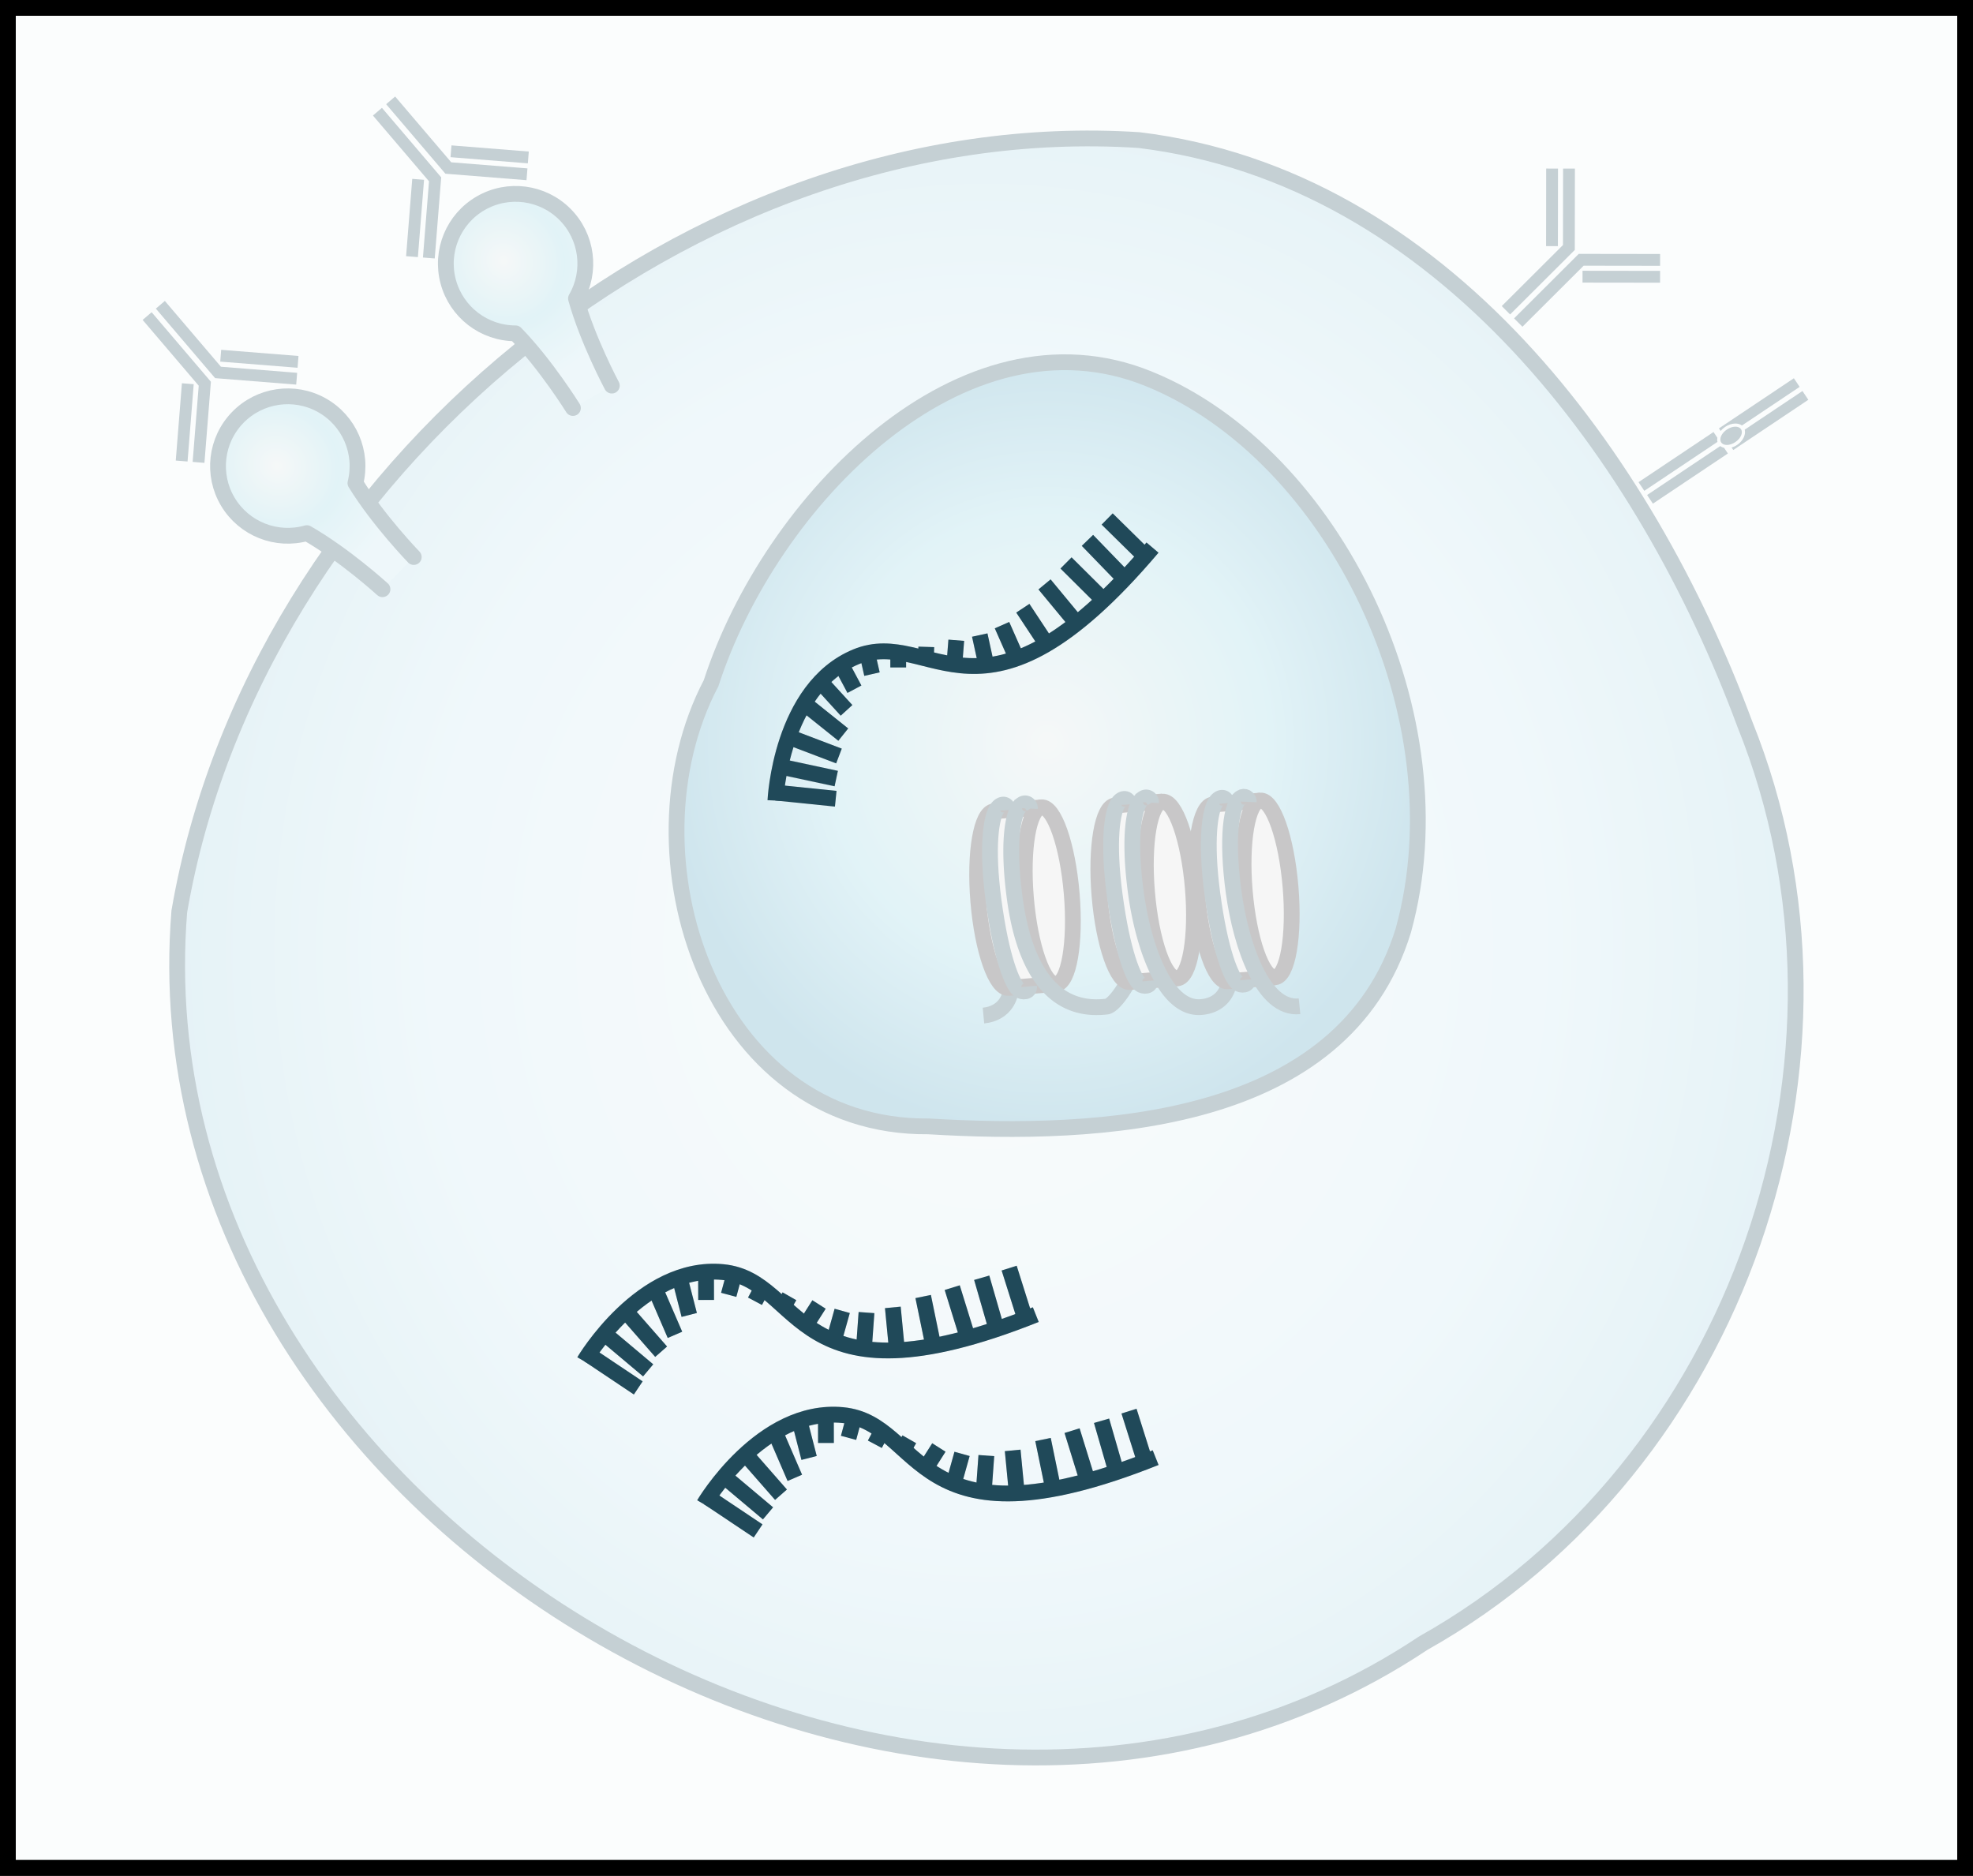 <?xml version="1.0" encoding="UTF-8" standalone="no"?>
<!-- Created with Inkscape (http://www.inkscape.org/) -->

<svg
   width="50.016mm"
   height="47.549mm"
   viewBox="0 0 50.016 47.549"
   version="1.1"
   id="svg5"
   inkscape:version="1.2.2 (b0a8486541, 2022-12-01)"
   sodipodi:docname="fig.svg"
   xml:space="preserve"
   xmlns:inkscape="http://www.inkscape.org/namespaces/inkscape"
   xmlns:sodipodi="http://sodipodi.sourceforge.net/DTD/sodipodi-0.dtd"
   xmlns:xlink="http://www.w3.org/1999/xlink"
   xmlns="http://www.w3.org/2000/svg"
   xmlns:svg="http://www.w3.org/2000/svg"><rect x="0" y="0" width="50.016" height="47.549" fill="#808080" stroke="none"/><sodipodi:namedview
     id="namedview7"
     pagecolor="#ffffff"
     bordercolor="#666666"
     borderopacity="1.0"
     inkscape:showpageshadow="2"
     inkscape:pageopacity="0.0"
     inkscape:pagecheckerboard="0"
     inkscape:deskcolor="#d1d1d1"
     inkscape:document-units="mm"
     showgrid="true"
     inkscape:zoom="1.6154711"
     inkscape:cx="207.98886"
     inkscape:cy="464.26085"
     inkscape:window-width="2701"
     inkscape:window-height="2091"
     inkscape:window-x="0"
     inkscape:window-y="32"
     inkscape:window-maximized="0"
     inkscape:current-layer="layer1"
     showguides="false"><inkscape:grid
       type="xygrid"
       id="grid24719"
       units="mm"
       spacingx="1"
       spacingy="1"
       visible="true"
       enabled="false" /></sodipodi:namedview><defs
     id="defs2"><linearGradient
       id="linearGradient41011"
       inkscape:swatch="solid"><stop
         style="stop-color:#fc3a4d;stop-opacity:0;"
         offset="0"
         id="stop41009" /></linearGradient><linearGradient
       id="linearGradient40947"
       inkscape:swatch="solid"><stop
         style="stop-color:#a6cee3;stop-opacity:1;"
         offset="0"
         id="stop40945" /></linearGradient><rect
       x="491.339"
       y="287.244"
       width="151.181"
       height="49.134"
       id="rect33220" /><rect
       x="188.976"
       y="1099.842"
       width="151.181"
       height="49.134"
       id="rect24899" /><rect
       x="188.976"
       y="929.764"
       width="151.181"
       height="49.134"
       id="rect24889" /><rect
       x="188.976"
       y="929.764"
       width="151.181"
       height="49.134"
       id="rect24881" /><rect
       x="196.535"
       y="948.661"
       width="139.843"
       height="47.539"
       id="rect24819" /><linearGradient
       inkscape:collect="always"
       id="linearGradient52438"><stop
         style="stop-color:#dde7e7;stop-opacity:1;"
         offset="0"
         id="stop52430" /><stop
         style="stop-color:#8fd3e3;stop-opacity:1;"
         offset="0.501"
         id="stop52432" /><stop
         style="stop-color:#c2e5f0;stop-opacity:1;"
         offset="1"
         id="stop52436" /></linearGradient><linearGradient
       inkscape:collect="always"
       id="linearGradient39858"><stop
         style="stop-color:#dde7e7;stop-opacity:1;"
         offset="0"
         id="stop39852" /><stop
         style="stop-color:#8fd3e3;stop-opacity:1;"
         offset="0.588"
         id="stop39854" /><stop
         style="stop-color:#469dbe;stop-opacity:1;"
         offset="1"
         id="stop39856" /></linearGradient><linearGradient
       inkscape:collect="always"
       id="linearGradient37708"><stop
         style="stop-color:#eff6f6;stop-opacity:1;"
         offset="0"
         id="stop39092" /><stop
         style="stop-color:#c6e7f2;stop-opacity:1;"
         offset="0.588"
         id="stop37704" /><stop
         style="stop-color:#84c1d7;stop-opacity:1;"
         offset="1"
         id="stop37706" /></linearGradient><rect
       x="196.535"
       y="948.661"
       width="139.843"
       height="47.539"
       id="rect24825" /><rect
       x="188.976"
       y="929.764"
       width="151.181"
       height="49.134"
       id="rect24895" /><rect
       x="188.976"
       y="929.764"
       width="151.181"
       height="49.134"
       id="rect24889-9" /><rect
       x="188.976"
       y="1099.842"
       width="151.181"
       height="49.134"
       id="rect24899-7" /><rect
       x="188.976"
       y="929.764"
       width="151.181"
       height="49.134"
       id="rect24889-9-4" /><rect
       x="188.976"
       y="1099.842"
       width="151.181"
       height="49.134"
       id="rect24899-7-4" /><rect
       x="188.976"
       y="929.764"
       width="151.181"
       height="49.134"
       id="rect30643" /><rect
       x="188.976"
       y="1099.842"
       width="151.181"
       height="49.134"
       id="rect30645" /><rect
       x="188.976"
       y="929.764"
       width="151.181"
       height="49.134"
       id="rect30887" /><rect
       x="188.976"
       y="1099.842"
       width="151.181"
       height="49.134"
       id="rect30889" /><rect
       x="188.976"
       y="929.764"
       width="151.181"
       height="49.134"
       id="rect35826" /><rect
       x="188.976"
       y="1099.842"
       width="151.181"
       height="49.134"
       id="rect35828" /><rect
       x="188.976"
       y="1099.842"
       width="151.181"
       height="49.134"
       id="rect35830" /><rect
       x="491.339"
       y="287.244"
       width="151.181"
       height="49.134"
       id="rect35832" /><radialGradient
       inkscape:collect="always"
       xlink:href="#linearGradient37708"
       id="radialGradient10473-6"
       gradientUnits="userSpaceOnUse"
       gradientTransform="matrix(1.186,0,0,1.273,-219.024,-91.362)"
       cx="325.16"
       cy="204.426"
       fx="325.16"
       fy="204.426"
       r="20.717" /><radialGradient
       inkscape:collect="always"
       xlink:href="#linearGradient39858"
       id="radialGradient10475-8"
       gradientUnits="userSpaceOnUse"
       gradientTransform="matrix(1,0,0,1.033,-158.533,-42.211)"
       cx="326.698"
       cy="199.296"
       fx="326.698"
       fy="199.296"
       r="9.597" /><radialGradient
       inkscape:collect="always"
       xlink:href="#linearGradient52438"
       id="radialGradient10477-8"
       gradientUnits="userSpaceOnUse"
       gradientTransform="matrix(-0.69,0.724,-0.768,-0.732,41.707,-197.673)"
       cx="182.681"
       cy="-303.369"
       fx="182.681"
       fy="-303.369"
       r="3.033" /><radialGradient
       inkscape:collect="always"
       xlink:href="#linearGradient52438"
       id="radialGradient10479-8"
       gradientUnits="userSpaceOnUse"
       gradientTransform="matrix(-0.862,0.508,-0.538,-0.914,148.644,-218.618)"
       cx="182.681"
       cy="-303.369"
       fx="182.681"
       fy="-303.369"
       r="3.033" /></defs><g
     inkscape:label="Layer 1"
     inkscape:groupmode="layer"
     id="layer1"
     transform="translate(-89.275,-16.184)"><g
       id="modality_rna"><g
         id="use10133-3"
         style="stroke-width:0.4;stroke-dasharray:none"
         transform="translate(14.323,-133.347)"><rect
           style="fill:#f5fbfd;fill-opacity:1;stroke:#000000;stroke-width:0.4;stroke-linecap:round;stroke-linejoin:miter;stroke-dasharray:none;stroke-dashoffset:0;stroke-opacity:1;paint-order:normal;stop-color:#000000"
           id="rect10269-8"
           width="49.616"
           height="47.149"
           x="75.152"
           y="149.731" /><g
           id="g10469-3"
           transform="translate(-66.667,4.687)"
           style="stroke-width:0.4;stroke-dasharray:none"><path
             style="fill:url(#radialGradient10473-6);fill-opacity:1;stroke:#204959;stroke-width:0.4;stroke-linecap:butt;stroke-linejoin:miter;stroke-dasharray:none;stroke-opacity:1"
             d="m 170.494,148.395 c -11.375,-0.736 -22.422,8.454 -24.33,19.556 -1.231,15.357 18.647,27.135 31.534,18.546 7.994,-4.484 11.566,-14.833 8.151,-23.303 -2.512,-6.772 -7.662,-13.861 -15.355,-14.799 z"
             id="path10271-3"
             sodipodi:nodetypes="zcccz" /><g
             id="g10281-3"
             transform="rotate(-94.476,168.123,136.971)"
             style="stroke-width:0.4;stroke-dasharray:none"><path
               style="fill:none;stroke:#204959;stroke-width:0.3;stroke-linecap:butt;stroke-linejoin:miter;stroke-dasharray:none;stroke-opacity:1"
               d="m 152.49,151.375 0.159,-1.994 -1.462,-1.715"
               id="path10273-8"
               sodipodi:nodetypes="ccc" /><path
               style="fill:none;stroke:#204959;stroke-width:0.3;stroke-linecap:butt;stroke-linejoin:miter;stroke-dasharray:none;stroke-opacity:1"
               d="m 152.219,149.381 -0.156,1.96"
               id="path10275-04"
               sodipodi:nodetypes="cc" /><path
               style="fill:none;stroke:#204959;stroke-width:0.3;stroke-linecap:butt;stroke-linejoin:miter;stroke-dasharray:none;stroke-opacity:1"
               d="m 154.978,149.253 -1.994,-0.159 -1.462,-1.715"
               id="path10277-7"
               sodipodi:nodetypes="ccc" /><path
               style="fill:none;stroke:#204959;stroke-width:0.3;stroke-linecap:butt;stroke-linejoin:miter;stroke-dasharray:none;stroke-opacity:1"
               d="m 153.052,148.67 1.96,0.156"
               id="path10279-6"
               sodipodi:nodetypes="cc" /></g><path
             style="fill:url(#radialGradient10475-8);fill-opacity:1;stroke:#204959;stroke-width:0.4;stroke-linecap:butt;stroke-linejoin:miter;stroke-dasharray:none;stroke-opacity:1"
             d="m 170.74,154.447 c -4.712,-1.917 -9.592,3.079 -11.095,7.716 -2.273,4.333 -0.013,11.287 5.514,11.234 4.309,0.26 10.518,-0.015 12.035,-4.969 1.493,-5.403 -1.741,-12.064 -6.453,-13.981 z"
             id="path10283-8"
             sodipodi:nodetypes="zcccz" /><g
             id="g10311-9"
             transform="matrix(0.435,0,0,0.435,-11.059,90.906)"
             style="stroke-width:0.92;stroke-dasharray:none"><path
               class="cls-37"
               d="m 409.865,181.467 c 0.093,0.529 -0.286,1.587 -1.569,1.709"
               id="path10285-0"
               style="fill:none;stroke:#204959;stroke-width:0.92;stroke-miterlimit:10;stroke-dasharray:none;stroke-opacity:1"
               sodipodi:nodetypes="cc" /><path
               class="cls-34"
               d="m 411.669,171.045 -2.768,0.23 c -0.738,0.061 -1.143,2.418 -0.905,5.263 0.238,2.844 1.027,5.099 1.765,5.027 l 2.765,-0.23"
               id="path10287-6"
               style="fill:#dfe1e1;stroke:#2d292b;stroke-width:0.92;stroke-miterlimit:10;stroke-dasharray:none" /><ellipse
               class="cls-34"
               cx="396.027"
               cy="209.849"
               rx="1.339"
               ry="5.167"
               transform="rotate(-4.77)"
               id="ellipse10289-8"
               style="fill:#dfe1e1;stroke:#2d292b;stroke-width:0.92;stroke-miterlimit:10;stroke-dasharray:none" /><path
               class="cls-38"
               d="m 410.958,181.477 c 0.029,0.333 -0.4,0.368 -0.606,0.193 -0.362,-0.304 -1.019,-1.836 -1.466,-5.191 -0.413,-3.093 -0.156,-4.94 0.243,-5.413 0.265,-0.312 0.574,-0.201 0.601,0.132"
               id="path10291-7"
               style="fill:none;stroke:#204959;stroke-width:0.92;stroke-miterlimit:10;stroke-dasharray:none;stroke-opacity:1" /><path
               class="cls-37"
               d="m 416.778,181.022 c 0.016,0.167 -0.844,1.587 -1.307,1.632 -3.635,0.431 -4.919,-3.149 -5.347,-6.281 -0.423,-3.09 -0.167,-5.173 0.429,-5.511 a 0.288,0.288 0 0 1 0.452,0.251"
               id="path10293-90"
               style="fill:none;stroke:#204959;stroke-width:0.92;stroke-miterlimit:10;stroke-dasharray:none;stroke-opacity:1" /><path
               class="cls-34"
               d="m 418.731,170.703 -2.768,0.23 c -0.736,0.061 -1.143,2.418 -0.905,5.263 0.238,2.844 1.027,5.101 1.765,5.027 l 2.765,-0.23"
               id="path10295-3"
               style="fill:#dfe1e1;stroke:#2d292b;stroke-width:0.92;stroke-miterlimit:10;stroke-dasharray:none" /><ellipse
               class="cls-34"
               cx="403.087"
               cy="210.108"
               rx="1.339"
               ry="5.167"
               transform="rotate(-4.77)"
               id="ellipse10297-3"
               style="fill:#dfe1e1;stroke:#2d292b;stroke-width:0.92;stroke-miterlimit:10;stroke-dasharray:none" /><path
               class="cls-36"
               d="m 418.019,181.147 c 0.026,0.333 -0.402,0.368 -0.609,0.193 -0.362,-0.304 -1.019,-1.836 -1.466,-5.191 -0.413,-3.093 -0.156,-4.94 0.243,-5.413 0.265,-0.312 0.574,-0.201 0.601,0.132"
               id="path10299-3"
               style="fill:none;stroke:#204959;stroke-width:0.92;stroke-miterlimit:10;stroke-dasharray:none;stroke-opacity:1" /><path
               class="cls-39"
               d="m 422.589,180.969 c 0.093,0.529 -0.286,1.587 -1.569,1.709 -2.117,0.217 -3.41,-3.516 -3.839,-6.649 -0.423,-3.09 -0.167,-5.173 0.429,-5.511 a 0.288,0.288 0 0 1 0.452,0.251"
               id="path10301-7"
               style="fill:none;stroke:#204959;stroke-width:0.92;stroke-miterlimit:10;stroke-dasharray:none;stroke-opacity:1" /><path
               class="cls-34"
               d="m 424.425,170.65 -2.765,0.23 c -0.738,0.061 -1.143,2.416 -0.905,5.26 0.238,2.844 1.027,5.101 1.765,5.04 l 2.765,-0.23"
               id="path10303-3"
               style="fill:#dfe1e1;stroke:#2d292b;stroke-width:0.92;stroke-miterlimit:10;stroke-dasharray:none" /><ellipse
               class="cls-34"
               cx="408.768"
               cy="210.516"
               rx="1.339"
               ry="5.167"
               transform="rotate(-4.77)"
               id="ellipse10305-2"
               style="fill:#dfe1e1;stroke:#2d292b;stroke-width:0.92;stroke-miterlimit:10;stroke-dasharray:none" /><path
               class="cls-39"
               d="m 423.711,181.08 c 0.029,0.333 -0.402,0.37 -0.609,0.196 -0.36,-0.307 -1.016,-1.836 -1.466,-5.194 -0.41,-3.09 -0.156,-4.937 0.246,-5.413 0.265,-0.31 0.572,-0.201 0.601,0.132"
               id="path10307-6"
               style="fill:none;stroke:#204959;stroke-width:0.92;stroke-miterlimit:10;stroke-dasharray:none;stroke-opacity:1" /><path
               class="cls-37"
               d="m 426.716,182.636 c -2.117,0.217 -3.41,-3.516 -3.839,-6.649 -0.423,-3.09 -0.169,-5.173 0.429,-5.509 0.196,-0.136 0.462,0.011 0.452,0.249"
               id="path10309-5"
               style="fill:none;stroke:#204959;stroke-width:0.92;stroke-miterlimit:10;stroke-dasharray:none;stroke-opacity:1"
               sodipodi:nodetypes="cccc" /></g><g
             id="g10351-2"
             transform="translate(-121.13,-40.009)"
             style="stroke-width:0.4;stroke-dasharray:none"><g
               id="g10349-6"
               transform="translate(-3.145,2.635)"
               style="stroke-width:0.4;stroke-dasharray:none"><path
                 style="fill:none;stroke:#204959;stroke-width:0.4;stroke-linecap:butt;stroke-linejoin:miter;stroke-dasharray:none;stroke-opacity:1"
                 d="m 285.55,202.512 c 0,0 0.127,-2.851 2.046,-3.645 1.919,-0.793 3.189,2.336 7.513,-2.767"
                 id="path10313-5"
                 sodipodi:nodetypes="csc" /><path
                 style="fill:none;stroke:#204959;stroke-width:0.4;stroke-linecap:butt;stroke-linejoin:miter;stroke-dasharray:none;stroke-opacity:1"
                 d="m 285.567,202.312 1.512,0.154"
                 id="path10315-8"
                 sodipodi:nodetypes="cc" /><path
                 style="fill:none;stroke:#204959;stroke-width:0.4;stroke-linecap:butt;stroke-linejoin:miter;stroke-dasharray:none;stroke-opacity:1"
                 d="m 285.673,201.651 1.419,0.304"
                 id="path10317-7" /><path
                 style="fill:none;stroke:#204959;stroke-width:0.4;stroke-linecap:butt;stroke-linejoin:miter;stroke-dasharray:none;stroke-opacity:1"
                 d="m 285.886,200.898 1.275,0.485"
                 id="path10319-9" /><path
                 style="fill:none;stroke:#204959;stroke-width:0.4;stroke-linecap:butt;stroke-linejoin:miter;stroke-dasharray:none;stroke-opacity:1"
                 d="m 286.262,200.034 1.008,0.807"
                 id="path10321-6" /><path
                 style="fill:none;stroke:#204959;stroke-width:0.4;stroke-linecap:butt;stroke-linejoin:miter;stroke-dasharray:none;stroke-opacity:1"
                 d="m 286.643,199.448 0.71,0.778"
                 id="path10323-0" /><path
                 style="fill:none;stroke:#204959;stroke-width:0.4;stroke-linecap:butt;stroke-linejoin:miter;stroke-dasharray:none;stroke-opacity:1"
                 d="m 287.208,199.044 0.345,0.646"
                 id="path10325-4" /><path
                 style="fill:none;stroke:#204959;stroke-width:0.4;stroke-linecap:butt;stroke-linejoin:miter;stroke-dasharray:none;stroke-opacity:1"
                 d="m 287.874,198.763 0.124,0.544"
                 id="path10327-1" /><path
                 style="fill:none;stroke:#204959;stroke-width:0.4;stroke-linecap:butt;stroke-linejoin:miter;stroke-dasharray:none;stroke-opacity:1"
                 d="m 288.663,198.734 v 0.404"
                 id="path10329-0" /><path
                 style="fill:none;stroke:#204959;stroke-width:0.4;stroke-linecap:butt;stroke-linejoin:miter;stroke-dasharray:none;stroke-opacity:1"
                 d="m 289.365,198.936 0.01,-0.319"
                 id="path10331-4" /><path
                 style="fill:none;stroke:#204959;stroke-width:0.4;stroke-linecap:butt;stroke-linejoin:miter;stroke-dasharray:none;stroke-opacity:1"
                 d="m 290.089,199.035 0.046,-0.586"
                 id="path10333-8" /><path
                 style="fill:none;stroke:#204959;stroke-width:0.4;stroke-linecap:butt;stroke-linejoin:miter;stroke-dasharray:none;stroke-opacity:1"
                 d="m 290.889,199.045 -0.159,-0.728"
                 id="path10335-7" /><path
                 style="fill:none;stroke:#204959;stroke-width:0.4;stroke-linecap:butt;stroke-linejoin:miter;stroke-dasharray:none;stroke-opacity:1"
                 d="m 291.635,198.838 -0.341,-0.772"
                 id="path10337-0" /><path
                 style="fill:none;stroke:#204959;stroke-width:0.4;stroke-linecap:butt;stroke-linejoin:miter;stroke-dasharray:none;stroke-opacity:1"
                 d="m 292.424,198.548 -0.602,-0.911"
                 id="path10339-8" /><path
                 style="fill:none;stroke:#204959;stroke-width:0.4;stroke-linecap:butt;stroke-linejoin:miter;stroke-dasharray:none;stroke-opacity:1"
                 d="m 293.183,198.013 -0.811,-0.98"
                 id="path10341-6" /><path
                 style="fill:none;stroke:#204959;stroke-width:0.4;stroke-linecap:butt;stroke-linejoin:miter;stroke-dasharray:none;stroke-opacity:1"
                 d="m 293.864,197.43 -0.947,-0.941"
                 id="path10343-2"
                 sodipodi:nodetypes="cc" /><path
                 style="fill:none;stroke:#204959;stroke-width:0.4;stroke-linecap:butt;stroke-linejoin:miter;stroke-dasharray:none;stroke-opacity:1"
                 d="m 294.462,196.952 -1.002,-1.035"
                 id="path10345-4"
                 sodipodi:nodetypes="cc" /><path
                 style="fill:none;stroke:#204959;stroke-width:0.4;stroke-linecap:butt;stroke-linejoin:miter;stroke-dasharray:none;stroke-opacity:1"
                 d="m 294.888,196.288 -0.928,-0.913"
                 id="path10347-79"
                 sodipodi:nodetypes="cc" /></g></g><g
             id="g10391-3"
             transform="rotate(27.962,271.225,-60.746)"
             style="stroke-width:0.4;stroke-dasharray:none"><g
               id="g10389-9"
               transform="translate(-3.145,2.635)"
               style="stroke-width:0.4;stroke-dasharray:none"><path
                 style="fill:none;stroke:#204959;stroke-width:0.4;stroke-linecap:butt;stroke-linejoin:miter;stroke-dasharray:none;stroke-opacity:1"
                 d="m 285.55,202.512 c 0,0 0.127,-2.851 2.046,-3.645 1.919,-0.793 3.189,2.336 7.513,-2.767"
                 id="path10353-2"
                 sodipodi:nodetypes="csc" /><path
                 style="fill:none;stroke:#204959;stroke-width:0.4;stroke-linecap:butt;stroke-linejoin:miter;stroke-dasharray:none;stroke-opacity:1"
                 d="m 285.567,202.312 1.512,0.154"
                 id="path10355-8"
                 sodipodi:nodetypes="cc" /><path
                 style="fill:none;stroke:#204959;stroke-width:0.4;stroke-linecap:butt;stroke-linejoin:miter;stroke-dasharray:none;stroke-opacity:1"
                 d="m 285.673,201.651 1.419,0.304"
                 id="path10357-3" /><path
                 style="fill:none;stroke:#204959;stroke-width:0.4;stroke-linecap:butt;stroke-linejoin:miter;stroke-dasharray:none;stroke-opacity:1"
                 d="m 285.886,200.898 1.275,0.485"
                 id="path10359-0" /><path
                 style="fill:none;stroke:#204959;stroke-width:0.4;stroke-linecap:butt;stroke-linejoin:miter;stroke-dasharray:none;stroke-opacity:1"
                 d="m 286.262,200.034 1.008,0.807"
                 id="path10361-1" /><path
                 style="fill:none;stroke:#204959;stroke-width:0.4;stroke-linecap:butt;stroke-linejoin:miter;stroke-dasharray:none;stroke-opacity:1"
                 d="m 286.643,199.448 0.71,0.778"
                 id="path10363-7" /><path
                 style="fill:none;stroke:#204959;stroke-width:0.4;stroke-linecap:butt;stroke-linejoin:miter;stroke-dasharray:none;stroke-opacity:1"
                 d="m 287.208,199.044 0.345,0.646"
                 id="path10365-8" /><path
                 style="fill:none;stroke:#204959;stroke-width:0.4;stroke-linecap:butt;stroke-linejoin:miter;stroke-dasharray:none;stroke-opacity:1"
                 d="m 287.874,198.763 0.124,0.544"
                 id="path10367-9" /><path
                 style="fill:none;stroke:#204959;stroke-width:0.4;stroke-linecap:butt;stroke-linejoin:miter;stroke-dasharray:none;stroke-opacity:1"
                 d="m 288.663,198.734 v 0.404"
                 id="path10369-1" /><path
                 style="fill:none;stroke:#204959;stroke-width:0.4;stroke-linecap:butt;stroke-linejoin:miter;stroke-dasharray:none;stroke-opacity:1"
                 d="m 289.365,198.936 0.01,-0.319"
                 id="path10371-5" /><path
                 style="fill:none;stroke:#204959;stroke-width:0.4;stroke-linecap:butt;stroke-linejoin:miter;stroke-dasharray:none;stroke-opacity:1"
                 d="m 290.089,199.035 0.046,-0.586"
                 id="path10373-4" /><path
                 style="fill:none;stroke:#204959;stroke-width:0.4;stroke-linecap:butt;stroke-linejoin:miter;stroke-dasharray:none;stroke-opacity:1"
                 d="m 290.889,199.045 -0.159,-0.728"
                 id="path10375-9" /><path
                 style="fill:none;stroke:#204959;stroke-width:0.4;stroke-linecap:butt;stroke-linejoin:miter;stroke-dasharray:none;stroke-opacity:1"
                 d="m 291.635,198.838 -0.341,-0.772"
                 id="path10377-2" /><path
                 style="fill:none;stroke:#204959;stroke-width:0.4;stroke-linecap:butt;stroke-linejoin:miter;stroke-dasharray:none;stroke-opacity:1"
                 d="m 292.424,198.548 -0.602,-0.911"
                 id="path10379-57" /><path
                 style="fill:none;stroke:#204959;stroke-width:0.4;stroke-linecap:butt;stroke-linejoin:miter;stroke-dasharray:none;stroke-opacity:1"
                 d="m 293.183,198.013 -0.811,-0.98"
                 id="path10381-4" /><path
                 style="fill:none;stroke:#204959;stroke-width:0.4;stroke-linecap:butt;stroke-linejoin:miter;stroke-dasharray:none;stroke-opacity:1"
                 d="m 293.864,197.43 -0.947,-0.941"
                 id="path10383-9"
                 sodipodi:nodetypes="cc" /><path
                 style="fill:none;stroke:#204959;stroke-width:0.4;stroke-linecap:butt;stroke-linejoin:miter;stroke-dasharray:none;stroke-opacity:1"
                 d="m 294.462,196.952 -1.002,-1.035"
                 id="path10385-94"
                 sodipodi:nodetypes="cc" /><path
                 style="fill:none;stroke:#204959;stroke-width:0.4;stroke-linecap:butt;stroke-linejoin:miter;stroke-dasharray:none;stroke-opacity:1"
                 d="m 294.888,196.288 -0.928,-0.913"
                 id="path10387-5"
                 sodipodi:nodetypes="cc" /></g></g><g
             id="g10431-9"
             transform="rotate(27.962,265.465,-52.832)"
             style="stroke-width:0.4;stroke-dasharray:none"><g
               id="g10429-3"
               transform="translate(-3.145,2.635)"
               style="stroke-width:0.4;stroke-dasharray:none"><path
                 style="fill:none;stroke:#204959;stroke-width:0.4;stroke-linecap:butt;stroke-linejoin:miter;stroke-dasharray:none;stroke-opacity:1"
                 d="m 285.55,202.512 c 0,0 0.127,-2.851 2.046,-3.645 1.919,-0.793 3.189,2.336 7.513,-2.767"
                 id="path10393-5"
                 sodipodi:nodetypes="csc" /><path
                 style="fill:none;stroke:#204959;stroke-width:0.4;stroke-linecap:butt;stroke-linejoin:miter;stroke-dasharray:none;stroke-opacity:1"
                 d="m 285.567,202.312 1.512,0.154"
                 id="path10395-7"
                 sodipodi:nodetypes="cc" /><path
                 style="fill:none;stroke:#204959;stroke-width:0.4;stroke-linecap:butt;stroke-linejoin:miter;stroke-dasharray:none;stroke-opacity:1"
                 d="m 285.673,201.651 1.419,0.304"
                 id="path10397-08" /><path
                 style="fill:none;stroke:#204959;stroke-width:0.4;stroke-linecap:butt;stroke-linejoin:miter;stroke-dasharray:none;stroke-opacity:1"
                 d="m 285.886,200.898 1.275,0.485"
                 id="path10399-1" /><path
                 style="fill:none;stroke:#204959;stroke-width:0.4;stroke-linecap:butt;stroke-linejoin:miter;stroke-dasharray:none;stroke-opacity:1"
                 d="m 286.262,200.034 1.008,0.807"
                 id="path10401-9" /><path
                 style="fill:none;stroke:#204959;stroke-width:0.4;stroke-linecap:butt;stroke-linejoin:miter;stroke-dasharray:none;stroke-opacity:1"
                 d="m 286.643,199.448 0.71,0.778"
                 id="path10403-97" /><path
                 style="fill:none;stroke:#204959;stroke-width:0.4;stroke-linecap:butt;stroke-linejoin:miter;stroke-dasharray:none;stroke-opacity:1"
                 d="m 287.208,199.044 0.345,0.646"
                 id="path10405-8" /><path
                 style="fill:none;stroke:#204959;stroke-width:0.4;stroke-linecap:butt;stroke-linejoin:miter;stroke-dasharray:none;stroke-opacity:1"
                 d="m 287.874,198.763 0.124,0.544"
                 id="path10407-2" /><path
                 style="fill:none;stroke:#204959;stroke-width:0.4;stroke-linecap:butt;stroke-linejoin:miter;stroke-dasharray:none;stroke-opacity:1"
                 d="m 288.663,198.734 v 0.404"
                 id="path10409-5" /><path
                 style="fill:none;stroke:#204959;stroke-width:0.4;stroke-linecap:butt;stroke-linejoin:miter;stroke-dasharray:none;stroke-opacity:1"
                 d="m 289.365,198.936 0.01,-0.319"
                 id="path10411-3" /><path
                 style="fill:none;stroke:#204959;stroke-width:0.4;stroke-linecap:butt;stroke-linejoin:miter;stroke-dasharray:none;stroke-opacity:1"
                 d="m 290.089,199.035 0.046,-0.586"
                 id="path10413-4" /><path
                 style="fill:none;stroke:#204959;stroke-width:0.4;stroke-linecap:butt;stroke-linejoin:miter;stroke-dasharray:none;stroke-opacity:1"
                 d="m 290.889,199.045 -0.159,-0.728"
                 id="path10415-9" /><path
                 style="fill:none;stroke:#204959;stroke-width:0.4;stroke-linecap:butt;stroke-linejoin:miter;stroke-dasharray:none;stroke-opacity:1"
                 d="m 291.635,198.838 -0.341,-0.772"
                 id="path10417-0" /><path
                 style="fill:none;stroke:#204959;stroke-width:0.4;stroke-linecap:butt;stroke-linejoin:miter;stroke-dasharray:none;stroke-opacity:1"
                 d="m 292.424,198.548 -0.602,-0.911"
                 id="path10419-2" /><path
                 style="fill:none;stroke:#204959;stroke-width:0.4;stroke-linecap:butt;stroke-linejoin:miter;stroke-dasharray:none;stroke-opacity:1"
                 d="m 293.183,198.013 -0.811,-0.98"
                 id="path10421-0" /><path
                 style="fill:none;stroke:#204959;stroke-width:0.4;stroke-linecap:butt;stroke-linejoin:miter;stroke-dasharray:none;stroke-opacity:1"
                 d="m 293.864,197.43 -0.947,-0.941"
                 id="path10423-1"
                 sodipodi:nodetypes="cc" /><path
                 style="fill:none;stroke:#204959;stroke-width:0.4;stroke-linecap:butt;stroke-linejoin:miter;stroke-dasharray:none;stroke-opacity:1"
                 d="m 294.462,196.952 -1.002,-1.035"
                 id="path10425-9"
                 sodipodi:nodetypes="cc" /><path
                 style="fill:none;stroke:#204959;stroke-width:0.4;stroke-linecap:butt;stroke-linejoin:miter;stroke-dasharray:none;stroke-opacity:1"
                 d="m 294.888,196.288 -0.928,-0.913"
                 id="path10427-6"
                 sodipodi:nodetypes="cc" /></g></g><path
             id="path10433-2"
             style="fill:url(#radialGradient10477-8);fill-opacity:1;stroke:#204959;stroke-width:0.4;stroke-linecap:round;stroke-linejoin:round;stroke-dasharray:none;stop-color:#000000"
             d="m 151.315,159.78 c 0,0 -0.957,-0.872 -1.918,-1.422 -0.77,0.219 -1.59,-0.107 -2.001,-0.793 -0.411,-0.687 -0.309,-1.564 0.249,-2.138 0.557,-0.574 1.431,-0.703 2.13,-0.313 0.699,0.39 1.049,1.2 0.854,1.976 0.579,0.944 1.479,1.874 1.479,1.874"
             sodipodi:nodetypes="ccssscc" /><g
             id="g10443-1"
             transform="translate(0.27,0.25)"><path
               style="fill:none;stroke:#204959;stroke-width:0.3;stroke-linecap:butt;stroke-linejoin:miter;stroke-dasharray:none;stroke-opacity:1"
               d="m 146.382,156.315 0.159,-1.994 -1.462,-1.715"
               id="path10435-20"
               sodipodi:nodetypes="ccc" /><path
               style="fill:none;stroke:#204959;stroke-width:0.3;stroke-linecap:butt;stroke-linejoin:miter;stroke-dasharray:none;stroke-opacity:1"
               d="m 146.11,154.321 -0.156,1.96"
               id="path10437-7"
               sodipodi:nodetypes="cc" /><path
               style="fill:none;stroke:#204959;stroke-width:0.3;stroke-linecap:butt;stroke-linejoin:miter;stroke-dasharray:none;stroke-opacity:1"
               d="m 148.87,154.194 -1.994,-0.159 -1.462,-1.715"
               id="path10439-3"
               sodipodi:nodetypes="ccc" /><path
               style="fill:none;stroke:#204959;stroke-width:0.3;stroke-linecap:butt;stroke-linejoin:miter;stroke-dasharray:none;stroke-opacity:1"
               d="m 146.944,153.611 1.96,0.156"
               id="path10441-1"
               sodipodi:nodetypes="cc" /></g><g
             id="g10453-1"
             transform="translate(3.2468959e-6,0.009)"><path
               style="fill:none;stroke:#204959;stroke-width:0.3;stroke-linecap:butt;stroke-linejoin:miter;stroke-dasharray:none;stroke-opacity:1"
               d="m 152.49,151.375 0.159,-1.994 -1.462,-1.715"
               id="path10445-9"
               sodipodi:nodetypes="ccc" /><path
               style="fill:none;stroke:#204959;stroke-width:0.3;stroke-linecap:butt;stroke-linejoin:miter;stroke-dasharray:none;stroke-opacity:1"
               d="m 152.219,149.381 -0.156,1.96"
               id="path10447-0"
               sodipodi:nodetypes="cc" /><path
               style="fill:none;stroke:#204959;stroke-width:0.3;stroke-linecap:butt;stroke-linejoin:miter;stroke-dasharray:none;stroke-opacity:1"
               d="m 154.978,149.253 -1.994,-0.159 -1.462,-1.715"
               id="path10449-5"
               sodipodi:nodetypes="ccc" /><path
               style="fill:none;stroke:#204959;stroke-width:0.3;stroke-linecap:butt;stroke-linejoin:miter;stroke-dasharray:none;stroke-opacity:1"
               d="m 153.052,148.67 1.96,0.156"
               id="path10451-6"
               sodipodi:nodetypes="cc" /></g><path
             id="path10455-7"
             style="fill:url(#radialGradient10479-8);fill-opacity:1;stroke:#204959;stroke-width:0.4;stroke-linecap:round;stroke-linejoin:round;stroke-dasharray:none;stop-color:#000000"
             d="m 156.143,155.187 c 0,0 -0.682,-1.1 -1.455,-1.893 -0.8,-4e-4 -1.5,-0.538 -1.707,-1.311 -0.207,-0.773 0.132,-1.589 0.825,-1.988 0.693,-0.4 1.569,-0.284 2.134,0.282 0.566,0.566 0.68,1.442 0.28,2.134 0.298,1.066 0.909,2.208 0.909,2.208"
             sodipodi:nodetypes="ccssscc" /><g
             id="g10467-7"
             transform="rotate(56.219,-3.034,169.285)"><path
               id="path10457-4"
               style="color:#000000;fill:#204959;stroke-width:0.4;stroke-dasharray:none;-inkscape-stroke:none"
               d="M 90.336,2.998 V 5.284 h 0.078 c -0.014,-0.047 -0.022,-0.098 -0.022,-0.152 0,-0.097 0.024,-0.185 0.069,-0.256 0.033,-0.052 0.08,-0.097 0.138,-0.117 V 2.998 Z" /><path
               id="path10459-0"
               style="color:#000000;fill:#204959;stroke-width:0.4;stroke-dasharray:none;-inkscape-stroke:none"
               d="m 90.726,2.997 v 1.762 c 0.009,0.003 0.018,0.007 0.027,0.011 5.52e-4,2.669e-4 0.001,7.621e-4 0.002,0.001 0.001,5.791e-4 0.002,9.509e-4 0.004,0.002 0.003,0.002 0.007,0.004 0.01,0.006 0.003,0.002 0.007,0.004 0.01,0.006 0.001,6.805e-4 0.002,0.001 0.003,0.002 0.002,0.001 0.005,0.003 0.007,0.004 0.002,0.001 0.003,0.002 0.005,0.004 0.003,0.002 0.006,0.005 0.009,0.007 0.001,0.001 0.003,0.002 0.004,0.004 0.003,0.003 0.006,0.005 0.009,0.008 9.05e-4,8.427e-4 0.002,0.002 0.003,0.003 0.002,0.002 0.004,0.004 0.006,0.006 0.002,0.002 0.004,0.004 0.005,0.006 8.67e-4,9.169e-4 0.002,0.002 0.003,0.003 0.003,0.003 0.005,0.006 0.008,0.009 0.003,0.003 0.005,0.006 0.008,0.009 7.61e-4,9.634e-4 0.001,0.002 0.002,0.003 0.003,0.004 0.006,0.008 0.009,0.012 0.003,0.004 0.006,0.008 0.009,0.013 7.5e-5,1.183e-4 -7.5e-5,3.983e-4 0,5.167e-4 0.001,0.002 0.003,0.004 0.004,0.006 0.001,0.002 0.003,0.004 0.004,0.007 0.001,0.002 0.002,0.004 0.004,0.007 0.004,0.007 0.007,0.014 0.011,0.021 6.6e-5,1.369e-4 -6.5e-5,3.797e-4 0,5.168e-4 0.002,0.005 0.005,0.01 0.007,0.014 0.001,0.002 0.002,0.005 0.003,0.007 0.001,0.003 0.002,0.005 0.003,0.008 9.75e-4,0.003 0.002,0.005 0.003,0.007 9.54e-4,0.003 0.002,0.005 0.003,0.008 8.9e-4,0.003 0.002,0.005 0.003,0.008 0.002,0.005 0.003,0.011 0.005,0.016 0.002,0.008 0.004,0.016 0.006,0.024 6.3e-4,0.003 0.002,0.005 0.002,0.008 5.86e-4,0.003 0.001,0.005 0.002,0.008 5.43e-4,0.003 0.001,0.005 0.002,0.008 5.18e-4,0.003 0.001,0.006 0.002,0.009 0.002,0.011 0.003,0.022 0.004,0.034 1.6e-5,1.706e-4 -1.6e-5,3.461e-4 0,5.168e-4 5.28e-4,0.006 0.001,0.012 0.002,0.018 3.68e-4,0.006 8.49e-4,0.012 0.001,0.018 5e-6,1.71e-4 -6e-6,3.458e-4 0,5.168e-4 1.74e-4,0.006 0,0.012 0,0.018 v 5.168e-4 c -3e-6,0.003 5.2e-5,0.007 0,0.01 -4.7e-5,0.003 8.5e-5,0.006 0,0.008 -1.18e-4,0.004 -3.25e-4,0.008 -5.17e-4,0.012 -1.01e-4,0.002 -3.97e-4,0.004 -5.17e-4,0.006 -2.81e-4,0.005 -6.39e-4,0.009 -0.001,0.014 -1.18e-4,0.001 -3.9e-4,0.003 -5.17e-4,0.004 -7.78e-4,0.008 -0.001,0.017 -0.003,0.025 -4.46e-4,0.003 -0.001,0.006 -0.002,0.009 -5.06e-4,0.003 -9.87e-4,0.007 -0.002,0.01 -0.002,0.013 -0.005,0.025 -0.008,0.037 -2.68e-4,0.001 -7.59e-4,0.002 -10e-4,0.003 -0.001,0.005 -0.003,0.01 -0.004,0.014 h 0.076 V 2.997 Z" /><path
               id="path10461-6"
               style="color:#000000;fill:#204959;stroke-width:0.4;stroke-dasharray:none;-inkscape-stroke:none"
               d="m 90.336,5.449 v 2.287 h 0.264 V 5.505 c -0.034,-0.011 -0.064,-0.031 -0.089,-0.056 z" /><path
               id="path10463-4"
               style="color:#000000;fill:#204959;stroke-width:0.4;stroke-dasharray:none;-inkscape-stroke:none"
               d="m 90.818,5.449 c -0.026,0.025 -0.057,0.045 -0.091,0.056 v 2.231 h 0.264 V 5.449 Z" /><ellipse
               style="fill:#204959;fill-opacity:1;stroke:none;stroke-width:0.265;stroke-dasharray:none;stroke-opacity:1;paint-order:stroke fill markers;stop-color:#000000"
               id="ellipse10465-7"
               cx="90.664"
               cy="5.132"
               rx="0.192"
               ry="0.302" /></g></g></g><g
         id="g451561"
         transform="translate(0,50.665)"><rect
           style="fill:#fdfdfd;fill-opacity:0.745;stroke:#000000;stroke-width:0.4;stroke-linecap:round;stroke-linejoin:miter;stroke-dasharray:none;stroke-dashoffset:0;stroke-opacity:1;paint-order:normal;stop-color:#000000"
           id="rect15095"
           width="49.616"
           height="47.149"
           x="89.475"
           y="-34.281" /><g
           id="g15178"
           transform="translate(-173.473,-219.335)"
           style="stroke-width:0.4;stroke-dasharray:none"><g
             id="g15176"
             transform="translate(-3.145,2.635)"
             style="stroke-width:0.4;stroke-dasharray:none"><path
               style="fill:none;stroke:#204959;stroke-width:0.4;stroke-linecap:butt;stroke-linejoin:miter;stroke-dasharray:none;stroke-opacity:1"
               d="m 285.55,202.512 c 0,0 0.127,-2.851 2.046,-3.645 1.919,-0.793 3.189,2.336 7.513,-2.767"
               id="path15140"
               sodipodi:nodetypes="csc" /><path
               style="fill:none;stroke:#204959;stroke-width:0.4;stroke-linecap:butt;stroke-linejoin:miter;stroke-dasharray:none;stroke-opacity:1"
               d="m 285.567,202.312 1.512,0.154"
               id="path15142"
               sodipodi:nodetypes="cc" /><path
               style="fill:none;stroke:#204959;stroke-width:0.4;stroke-linecap:butt;stroke-linejoin:miter;stroke-dasharray:none;stroke-opacity:1"
               d="m 285.673,201.651 1.419,0.304"
               id="path15144" /><path
               style="fill:none;stroke:#204959;stroke-width:0.4;stroke-linecap:butt;stroke-linejoin:miter;stroke-dasharray:none;stroke-opacity:1"
               d="m 285.886,200.898 1.275,0.485"
               id="path15146" /><path
               style="fill:none;stroke:#204959;stroke-width:0.4;stroke-linecap:butt;stroke-linejoin:miter;stroke-dasharray:none;stroke-opacity:1"
               d="m 286.262,200.034 1.008,0.807"
               id="path15148" /><path
               style="fill:none;stroke:#204959;stroke-width:0.4;stroke-linecap:butt;stroke-linejoin:miter;stroke-dasharray:none;stroke-opacity:1"
               d="m 286.643,199.448 0.71,0.778"
               id="path15150" /><path
               style="fill:none;stroke:#204959;stroke-width:0.4;stroke-linecap:butt;stroke-linejoin:miter;stroke-dasharray:none;stroke-opacity:1"
               d="m 287.208,199.044 0.345,0.646"
               id="path15152" /><path
               style="fill:none;stroke:#204959;stroke-width:0.4;stroke-linecap:butt;stroke-linejoin:miter;stroke-dasharray:none;stroke-opacity:1"
               d="m 287.874,198.763 0.124,0.544"
               id="path15154" /><path
               style="fill:none;stroke:#204959;stroke-width:0.4;stroke-linecap:butt;stroke-linejoin:miter;stroke-dasharray:none;stroke-opacity:1"
               d="m 288.663,198.734 v 0.404"
               id="path15156" /><path
               style="fill:none;stroke:#204959;stroke-width:0.4;stroke-linecap:butt;stroke-linejoin:miter;stroke-dasharray:none;stroke-opacity:1"
               d="m 289.365,198.936 0.01,-0.319"
               id="path15158" /><path
               style="fill:none;stroke:#204959;stroke-width:0.4;stroke-linecap:butt;stroke-linejoin:miter;stroke-dasharray:none;stroke-opacity:1"
               d="m 290.089,199.035 0.046,-0.586"
               id="path15160" /><path
               style="fill:none;stroke:#204959;stroke-width:0.4;stroke-linecap:butt;stroke-linejoin:miter;stroke-dasharray:none;stroke-opacity:1"
               d="m 290.889,199.045 -0.159,-0.728"
               id="path15162" /><path
               style="fill:none;stroke:#204959;stroke-width:0.4;stroke-linecap:butt;stroke-linejoin:miter;stroke-dasharray:none;stroke-opacity:1"
               d="m 291.635,198.838 -0.341,-0.772"
               id="path15164" /><path
               style="fill:none;stroke:#204959;stroke-width:0.4;stroke-linecap:butt;stroke-linejoin:miter;stroke-dasharray:none;stroke-opacity:1"
               d="m 292.424,198.548 -0.602,-0.911"
               id="path15166" /><path
               style="fill:none;stroke:#204959;stroke-width:0.4;stroke-linecap:butt;stroke-linejoin:miter;stroke-dasharray:none;stroke-opacity:1"
               d="m 293.183,198.013 -0.811,-0.98"
               id="path15168" /><path
               style="fill:none;stroke:#204959;stroke-width:0.4;stroke-linecap:butt;stroke-linejoin:miter;stroke-dasharray:none;stroke-opacity:1"
               d="m 293.864,197.43 -0.947,-0.941"
               id="path15170"
               sodipodi:nodetypes="cc" /><path
               style="fill:none;stroke:#204959;stroke-width:0.4;stroke-linecap:butt;stroke-linejoin:miter;stroke-dasharray:none;stroke-opacity:1"
               d="m 294.462,196.952 -1.002,-1.035"
               id="path15172"
               sodipodi:nodetypes="cc" /><path
               style="fill:none;stroke:#204959;stroke-width:0.4;stroke-linecap:butt;stroke-linejoin:miter;stroke-dasharray:none;stroke-opacity:1"
               d="m 294.888,196.288 -0.928,-0.913"
               id="path15174"
               sodipodi:nodetypes="cc" /></g></g><g
           id="g15218"
           transform="rotate(27.962,605.174,-255.525)"
           style="stroke-width:0.4;stroke-dasharray:none"><g
             id="g15216"
             transform="translate(-3.145,2.635)"
             style="stroke-width:0.4;stroke-dasharray:none"><path
               style="fill:none;stroke:#204959;stroke-width:0.4;stroke-linecap:butt;stroke-linejoin:miter;stroke-dasharray:none;stroke-opacity:1"
               d="m 285.55,202.512 c 0,0 0.127,-2.851 2.046,-3.645 1.919,-0.793 3.189,2.336 7.513,-2.767"
               id="path15180"
               sodipodi:nodetypes="csc" /><path
               style="fill:none;stroke:#204959;stroke-width:0.4;stroke-linecap:butt;stroke-linejoin:miter;stroke-dasharray:none;stroke-opacity:1"
               d="m 285.567,202.312 1.512,0.154"
               id="path15182"
               sodipodi:nodetypes="cc" /><path
               style="fill:none;stroke:#204959;stroke-width:0.4;stroke-linecap:butt;stroke-linejoin:miter;stroke-dasharray:none;stroke-opacity:1"
               d="m 285.673,201.651 1.419,0.304"
               id="path15184" /><path
               style="fill:none;stroke:#204959;stroke-width:0.4;stroke-linecap:butt;stroke-linejoin:miter;stroke-dasharray:none;stroke-opacity:1"
               d="m 285.886,200.898 1.275,0.485"
               id="path15186" /><path
               style="fill:none;stroke:#204959;stroke-width:0.4;stroke-linecap:butt;stroke-linejoin:miter;stroke-dasharray:none;stroke-opacity:1"
               d="m 286.262,200.034 1.008,0.807"
               id="path15188" /><path
               style="fill:none;stroke:#204959;stroke-width:0.4;stroke-linecap:butt;stroke-linejoin:miter;stroke-dasharray:none;stroke-opacity:1"
               d="m 286.643,199.448 0.71,0.778"
               id="path15190" /><path
               style="fill:none;stroke:#204959;stroke-width:0.4;stroke-linecap:butt;stroke-linejoin:miter;stroke-dasharray:none;stroke-opacity:1"
               d="m 287.208,199.044 0.345,0.646"
               id="path15192" /><path
               style="fill:none;stroke:#204959;stroke-width:0.4;stroke-linecap:butt;stroke-linejoin:miter;stroke-dasharray:none;stroke-opacity:1"
               d="m 287.874,198.763 0.124,0.544"
               id="path15194" /><path
               style="fill:none;stroke:#204959;stroke-width:0.4;stroke-linecap:butt;stroke-linejoin:miter;stroke-dasharray:none;stroke-opacity:1"
               d="m 288.663,198.734 v 0.404"
               id="path15196" /><path
               style="fill:none;stroke:#204959;stroke-width:0.4;stroke-linecap:butt;stroke-linejoin:miter;stroke-dasharray:none;stroke-opacity:1"
               d="m 289.365,198.936 0.01,-0.319"
               id="path15198" /><path
               style="fill:none;stroke:#204959;stroke-width:0.4;stroke-linecap:butt;stroke-linejoin:miter;stroke-dasharray:none;stroke-opacity:1"
               d="m 290.089,199.035 0.046,-0.586"
               id="path15200" /><path
               style="fill:none;stroke:#204959;stroke-width:0.4;stroke-linecap:butt;stroke-linejoin:miter;stroke-dasharray:none;stroke-opacity:1"
               d="m 290.889,199.045 -0.159,-0.728"
               id="path15202" /><path
               style="fill:none;stroke:#204959;stroke-width:0.4;stroke-linecap:butt;stroke-linejoin:miter;stroke-dasharray:none;stroke-opacity:1"
               d="m 291.635,198.838 -0.341,-0.772"
               id="path15204" /><path
               style="fill:none;stroke:#204959;stroke-width:0.4;stroke-linecap:butt;stroke-linejoin:miter;stroke-dasharray:none;stroke-opacity:1"
               d="m 292.424,198.548 -0.602,-0.911"
               id="path15206" /><path
               style="fill:none;stroke:#204959;stroke-width:0.4;stroke-linecap:butt;stroke-linejoin:miter;stroke-dasharray:none;stroke-opacity:1"
               d="m 293.183,198.013 -0.811,-0.98"
               id="path15208" /><path
               style="fill:none;stroke:#204959;stroke-width:0.4;stroke-linecap:butt;stroke-linejoin:miter;stroke-dasharray:none;stroke-opacity:1"
               d="m 293.864,197.43 -0.947,-0.941"
               id="path15210"
               sodipodi:nodetypes="cc" /><path
               style="fill:none;stroke:#204959;stroke-width:0.4;stroke-linecap:butt;stroke-linejoin:miter;stroke-dasharray:none;stroke-opacity:1"
               d="m 294.462,196.952 -1.002,-1.035"
               id="path15212"
               sodipodi:nodetypes="cc" /><path
               style="fill:none;stroke:#204959;stroke-width:0.4;stroke-linecap:butt;stroke-linejoin:miter;stroke-dasharray:none;stroke-opacity:1"
               d="m 294.888,196.288 -0.928,-0.913"
               id="path15214"
               sodipodi:nodetypes="cc" /></g></g><g
           id="g15258"
           transform="rotate(27.962,599.413,-247.611)"
           style="stroke-width:0.4;stroke-dasharray:none"><g
             id="g15256"
             transform="translate(-3.145,2.635)"
             style="stroke-width:0.4;stroke-dasharray:none"><path
               style="fill:none;stroke:#204959;stroke-width:0.4;stroke-linecap:butt;stroke-linejoin:miter;stroke-dasharray:none;stroke-opacity:1"
               d="m 285.55,202.512 c 0,0 0.127,-2.851 2.046,-3.645 1.919,-0.793 3.189,2.336 7.513,-2.767"
               id="path15220"
               sodipodi:nodetypes="csc" /><path
               style="fill:none;stroke:#204959;stroke-width:0.4;stroke-linecap:butt;stroke-linejoin:miter;stroke-dasharray:none;stroke-opacity:1"
               d="m 285.567,202.312 1.512,0.154"
               id="path15222"
               sodipodi:nodetypes="cc" /><path
               style="fill:none;stroke:#204959;stroke-width:0.4;stroke-linecap:butt;stroke-linejoin:miter;stroke-dasharray:none;stroke-opacity:1"
               d="m 285.673,201.651 1.419,0.304"
               id="path15224" /><path
               style="fill:none;stroke:#204959;stroke-width:0.4;stroke-linecap:butt;stroke-linejoin:miter;stroke-dasharray:none;stroke-opacity:1"
               d="m 285.886,200.898 1.275,0.485"
               id="path15226" /><path
               style="fill:none;stroke:#204959;stroke-width:0.4;stroke-linecap:butt;stroke-linejoin:miter;stroke-dasharray:none;stroke-opacity:1"
               d="m 286.262,200.034 1.008,0.807"
               id="path15228" /><path
               style="fill:none;stroke:#204959;stroke-width:0.4;stroke-linecap:butt;stroke-linejoin:miter;stroke-dasharray:none;stroke-opacity:1"
               d="m 286.643,199.448 0.71,0.778"
               id="path15230" /><path
               style="fill:none;stroke:#204959;stroke-width:0.4;stroke-linecap:butt;stroke-linejoin:miter;stroke-dasharray:none;stroke-opacity:1"
               d="m 287.208,199.044 0.345,0.646"
               id="path15232" /><path
               style="fill:none;stroke:#204959;stroke-width:0.4;stroke-linecap:butt;stroke-linejoin:miter;stroke-dasharray:none;stroke-opacity:1"
               d="m 287.874,198.763 0.124,0.544"
               id="path15234" /><path
               style="fill:none;stroke:#204959;stroke-width:0.4;stroke-linecap:butt;stroke-linejoin:miter;stroke-dasharray:none;stroke-opacity:1"
               d="m 288.663,198.734 v 0.404"
               id="path15236" /><path
               style="fill:none;stroke:#204959;stroke-width:0.4;stroke-linecap:butt;stroke-linejoin:miter;stroke-dasharray:none;stroke-opacity:1"
               d="m 289.365,198.936 0.01,-0.319"
               id="path15238" /><path
               style="fill:none;stroke:#204959;stroke-width:0.4;stroke-linecap:butt;stroke-linejoin:miter;stroke-dasharray:none;stroke-opacity:1"
               d="m 290.089,199.035 0.046,-0.586"
               id="path15240" /><path
               style="fill:none;stroke:#204959;stroke-width:0.4;stroke-linecap:butt;stroke-linejoin:miter;stroke-dasharray:none;stroke-opacity:1"
               d="m 290.889,199.045 -0.159,-0.728"
               id="path15242" /><path
               style="fill:none;stroke:#204959;stroke-width:0.4;stroke-linecap:butt;stroke-linejoin:miter;stroke-dasharray:none;stroke-opacity:1"
               d="m 291.635,198.838 -0.341,-0.772"
               id="path15244" /><path
               style="fill:none;stroke:#204959;stroke-width:0.4;stroke-linecap:butt;stroke-linejoin:miter;stroke-dasharray:none;stroke-opacity:1"
               d="m 292.424,198.548 -0.602,-0.911"
               id="path15246" /><path
               style="fill:none;stroke:#204959;stroke-width:0.4;stroke-linecap:butt;stroke-linejoin:miter;stroke-dasharray:none;stroke-opacity:1"
               d="m 293.183,198.013 -0.811,-0.98"
               id="path15248" /><path
               style="fill:none;stroke:#204959;stroke-width:0.4;stroke-linecap:butt;stroke-linejoin:miter;stroke-dasharray:none;stroke-opacity:1"
               d="m 293.864,197.43 -0.947,-0.941"
               id="path15250"
               sodipodi:nodetypes="cc" /><path
               style="fill:none;stroke:#204959;stroke-width:0.4;stroke-linecap:butt;stroke-linejoin:miter;stroke-dasharray:none;stroke-opacity:1"
               d="m 294.462,196.952 -1.002,-1.035"
               id="path15252"
               sodipodi:nodetypes="cc" /><path
               style="fill:none;stroke:#204959;stroke-width:0.4;stroke-linecap:butt;stroke-linejoin:miter;stroke-dasharray:none;stroke-opacity:1"
               d="m 294.888,196.288 -0.928,-0.913"
               id="path15254"
               sodipodi:nodetypes="cc" /></g></g></g></g></g></svg>
